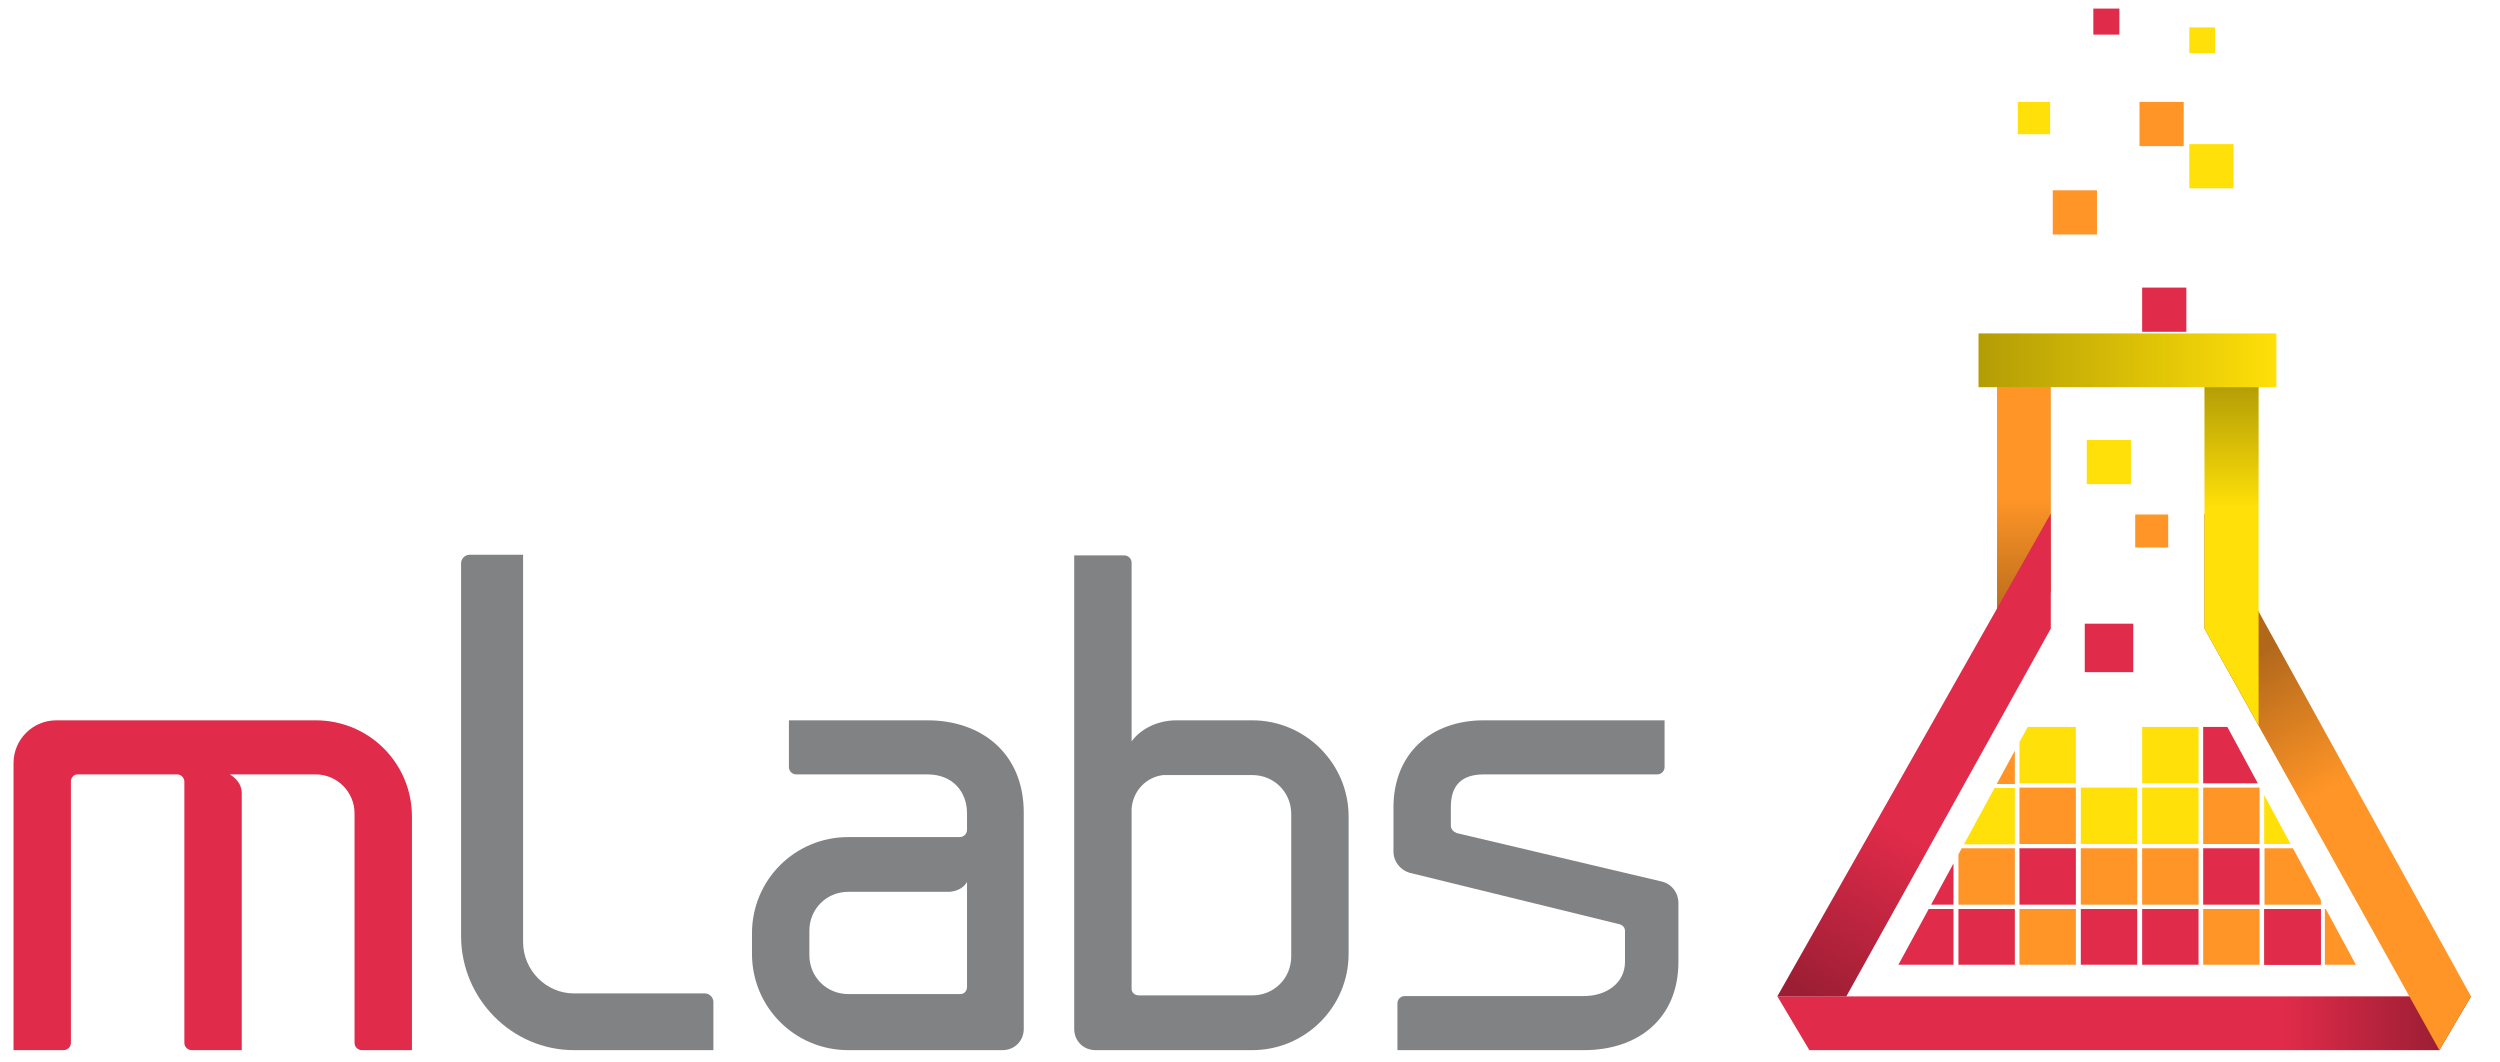 <?xml version="1.0" encoding="utf-8"?>
<!-- Generator: Adobe Illustrator 23.0.3, SVG Export Plug-In . SVG Version: 6.00 Build 0)  -->
<svg version="1.1" id="Layer_1" xmlns="http://www.w3.org/2000/svg" xmlns:xlink="http://www.w3.org/1999/xlink" x="0px" y="0px"
	 viewBox="0 0 758 322" style="enable-background:new 0 0 758 322;" xml:space="preserve">
<style type="text/css">
	.st0{fill:#FFE008;}
	.st1{fill:#FF9527;}
	.st2{fill:#E02B4A;}
	.st3{clip-path:url(#SVGID_2_);fill:#FF9527;}
	.st4{clip-path:url(#SVGID_2_);fill:#FFE008;}
	.st5{clip-path:url(#SVGID_2_);fill:#E02B4A;}
	.st6{opacity:0.3;fill:url(#SVGID_3_);}
	.st7{opacity:0.3;fill:url(#SVGID_4_);}
	.st8{opacity:0.3;fill:url(#SVGID_5_);}
	.st9{opacity:0.3;fill:url(#SVGID_6_);}
	.st10{opacity:0.3;fill:url(#SVGID_7_);}
	.st11{opacity:0.3;fill:url(#SVGID_8_);}
	.st12{fill:#808284;}
</style>
<g>
	<g>
		<rect x="632.7" y="133.4" class="st0" width="13.4" height="13.4"/>
		<rect x="622.4" y="57.7" class="st1" width="13.4" height="13.4"/>
		<rect x="647.4" y="156" class="st1" width="10" height="10"/>
		<rect x="632.1" y="189.1" class="st2" width="14.7" height="14.7"/>
		<rect x="611.8" y="30.9" class="st0" width="9.8" height="9.8"/>
		<rect x="634.7" y="2.6" class="st2" width="7.9" height="7.9"/>
		<rect x="649.5" y="87.2" class="st2" width="13.4" height="13.4"/>
		<rect x="663.8" y="8.3" class="st0" width="7.8" height="7.8"/>
		<rect x="663.8" y="43.7" class="st0" width="13.4" height="13.4"/>
		<polygon class="st1" points="662.1,44.3 648.9,44.3 648.7,44.3 648.7,44 648.7,30.9 662.1,30.9 		"/>
		<g>
			<defs>
				<polygon id="SVGID_1_" points="666.3,203.7 623.9,203.7 575.6,292.5 714.3,292.5 				"/>
			</defs>
			<clipPath id="SVGID_2_">
				<use xlink:href="#SVGID_1_"  style="overflow:visible;"/>
			</clipPath>
			<rect x="612.3" y="238.8" class="st3" width="17.1" height="17.1"/>
			<rect x="612.3" y="220.4" class="st4" width="17.1" height="17.1"/>
			<rect x="630.9" y="238.8" class="st4" width="17.1" height="17.1"/>
			<rect x="649.5" y="238.8" class="st4" width="17.1" height="17.1"/>
			<rect x="649.5" y="220.4" class="st4" width="17.1" height="17.1"/>
			<rect x="612.3" y="257.2" class="st5" width="17.1" height="17.1"/>
			<rect x="630.9" y="257.2" class="st3" width="17.1" height="17.1"/>
			<rect x="649.5" y="257.2" class="st3" width="17.1" height="17.1"/>
			<rect x="593.8" y="275.6" class="st5" width="17.1" height="17.1"/>
			<rect x="575.2" y="275.6" class="st5" width="17.1" height="17.1"/>
			<rect x="593.8" y="257.2" class="st3" width="17.1" height="17.1"/>
			<rect x="593.8" y="238.9" class="st4" width="17.1" height="17.1"/>
			<rect x="593.8" y="220.6" class="st3" width="17.1" height="17.1"/>
			<rect x="575.2" y="257.2" class="st5" width="17.1" height="17.1"/>
			<rect x="612.3" y="275.6" class="st3" width="17.1" height="17.1"/>
			<rect x="630.9" y="275.6" class="st5" width="17.1" height="17.1"/>
			<rect x="649.5" y="275.6" class="st5" width="17.1" height="17.1"/>
			<rect x="704.9" y="275.6" class="st3" width="17.1" height="17.1"/>
			<rect x="686.5" y="238.8" class="st4" width="17.1" height="17.1"/>
			<rect x="686.5" y="275.6" class="st5" width="17.1" height="17.1"/>
			<rect x="668" y="275.6" class="st3" width="17.1" height="17.1"/>
			<rect x="668" y="257.2" class="st5" width="17.1" height="17.1"/>
			<rect x="668" y="238.8" class="st3" width="17.1" height="17.1"/>
			<rect x="668" y="220.4" class="st5" width="17.1" height="17.1"/>
			<rect x="686.6" y="275.6" class="st5" width="17.1" height="17.1"/>
			<rect x="686.6" y="257.2" class="st3" width="17.1" height="17.1"/>
		</g>
		<polygon class="st2" points="548.6,318.4 739.6,318.4 749.2,302.1 538.9,302.1 		"/>
		<polygon class="st1" points="621.8,179.4 605.5,216.1 605.5,115.3 621.8,115.3 		"/>
		<linearGradient id="SVGID_3_" gradientUnits="userSpaceOnUse" x1="613.621" y1="189.355" x2="613.621" y2="150.945">
			<stop  offset="0" style="stop-color:#000000"/>
			<stop  offset="1" style="stop-color:#000000;stop-opacity:0"/>
		</linearGradient>
		<polygon class="st6" points="621.8,179.4 605.5,216.1 605.5,115.3 621.8,115.3 		"/>
		<polygon class="st2" points="559.8,302.1 621.8,190.6 621.8,155.7 538.9,302.1 		"/>
		<linearGradient id="SVGID_4_" gradientUnits="userSpaceOnUse" x1="739.041" y1="310.235" x2="692.367" y2="310.235">
			<stop  offset="0" style="stop-color:#000000"/>
			<stop  offset="1" style="stop-color:#000000;stop-opacity:0"/>
		</linearGradient>
		<polygon class="st7" points="548.6,318.4 739.6,318.4 749.2,302.1 538.9,302.1 		"/>
		<polygon class="st1" points="739.6,318.4 668.4,190.6 668.4,155.7 749.2,302.1 		"/>
		<linearGradient id="SVGID_5_" gradientUnits="userSpaceOnUse" x1="682.499" y1="200.087" x2="705.534" y2="239.659">
			<stop  offset="0" style="stop-color:#000000"/>
			<stop  offset="1" style="stop-color:#000000;stop-opacity:0"/>
		</linearGradient>
		<polygon class="st8" points="739.6,318.4 668.4,190.6 668.4,155.7 749.2,302.1 		"/>
		<polygon class="st0" points="668.4,190.6 684.8,219.9 684.8,115.3 668.4,115.3 		"/>
		<linearGradient id="SVGID_6_" gradientUnits="userSpaceOnUse" x1="676.594" y1="116.708" x2="676.594" y2="153.921">
			<stop  offset="0" style="stop-color:#000000"/>
			<stop  offset="1" style="stop-color:#000000;stop-opacity:0"/>
		</linearGradient>
		<polygon class="st9" points="668.4,190.6 684.8,219.9 684.8,115.3 668.4,115.3 		"/>
		<rect x="599.9" y="101.1" class="st0" width="90.3" height="16.3"/>
		<linearGradient id="SVGID_7_" gradientUnits="userSpaceOnUse" x1="549.201" y1="301.432" x2="576.96" y2="253.001">
			<stop  offset="0" style="stop-color:#000000"/>
			<stop  offset="1" style="stop-color:#000000;stop-opacity:0"/>
		</linearGradient>
		<polygon class="st10" points="559.8,302.1 621.8,190.6 621.8,155.7 538.9,302.1 		"/>
		<linearGradient id="SVGID_8_" gradientUnits="userSpaceOnUse" x1="599.904" y1="109.295" x2="690.248" y2="109.295">
			<stop  offset="0" style="stop-color:#000000"/>
			<stop  offset="1" style="stop-color:#000000;stop-opacity:0"/>
		</linearGradient>
		<rect x="599.9" y="101.1" class="st11" width="90.3" height="16.3"/>
	</g>
	<g>
		<path class="st12" d="M139.8,283.8v-113c0-1.4,1.2-2.6,2.6-2.6h16.2v117.4c0,8.6,7,15.6,15.4,15.6h39.7c1.4,0,2.6,1.2,2.6,2.6
			v14.6H174C155.2,318.4,139.8,302.8,139.8,283.8z"/>
		<path class="st12" d="M310.4,246.4V312c0,3.6-2.8,6.4-6.4,6.4h-2.2H293h-35.8c-16.2,0-29.2-13-29.2-29.2V283
			c0-16.2,13-29.2,29.2-29.2H291c1.2,0,2.2-1,2.2-2.2v-5c0-6.4-4.2-11.8-12-11.8h-39.8c-1.2,0-2.2-1-2.2-2.2v-14.2h42
			C297.4,218.4,310.4,228.2,310.4,246.4z M257.2,301.4h34c1.2,0,2-1,2-2.2v-31.8c-1,1.8-3,2.8-5.2,3h-30.8
			c-6.6,0-11.8,5.2-11.8,11.8v7.4C245.4,296.2,250.6,301.4,257.2,301.4z"/>
		<path class="st12" d="M408.9,247.6v41.6c0,16.2-13.2,29.2-29.2,29.2h-47.6c-3.6,0-6.4-2.8-6.4-6.4V168.4h15.2c1.2,0,2.2,1,2.2,2.2
			v54.2c2.4-3.4,7.4-6.4,13.6-6.4h23C395.7,218.4,408.9,231.4,408.9,247.6z M391.5,246.8c0-6.6-5.2-11.8-11.8-11.8h-27
			c-5.2,0.6-9.2,4.8-9.6,10.2v54.6c0,1.2,1,2,2.2,2h34.4c6.6,0,11.8-5.2,11.8-11.8V246.8z"/>
		<path class="st12" d="M422.5,258.2v-13.4c0-16.2,11.2-26.4,27.4-26.4h54.8v14.2c0,1.2-1,2.2-2.2,2.2h-52.6c-6.6,0-10,3.2-10,9.8
			v5.8c0,1,0.8,1.8,1.8,2.2l61.8,14.6c3.2,0.6,5.4,3.4,5.4,6.6v17.8c0,17.4-12.4,26.8-28.6,26.8h-56.6v-14.2c0-1.2,1-2.2,2.2-2.2
			h54.4c6.6,0,12.4-3.8,12.4-10.4v-9.4c0-1-0.8-1.8-1.8-2l-62.8-15.4C424.9,264.2,422.5,261.4,422.5,258.2z"/>
	</g>
	<g>
		<path class="st2" d="M124.9,247.6v70.8h-15.2c-1.2,0-2.2-1-2.2-2.2v-69.6c0-6.4-5.2-11.8-11.8-11.8h-26c2,1.2,3.6,3.2,3.6,5.6v78
			H58.1c-1.2,0-2.2-1-2.2-2.2V237c0-1.2-1-2.2-2.2-2.2H23.5c-1,0-1.8,0.8-2,1.8v79.6c0,1.2-1,2.2-2.2,2.2H4.1v-87
			c0-7.2,5.8-13,13-13h78.6C111.9,218.4,124.9,231.4,124.9,247.6z"/>
	</g>
</g>
</svg>
